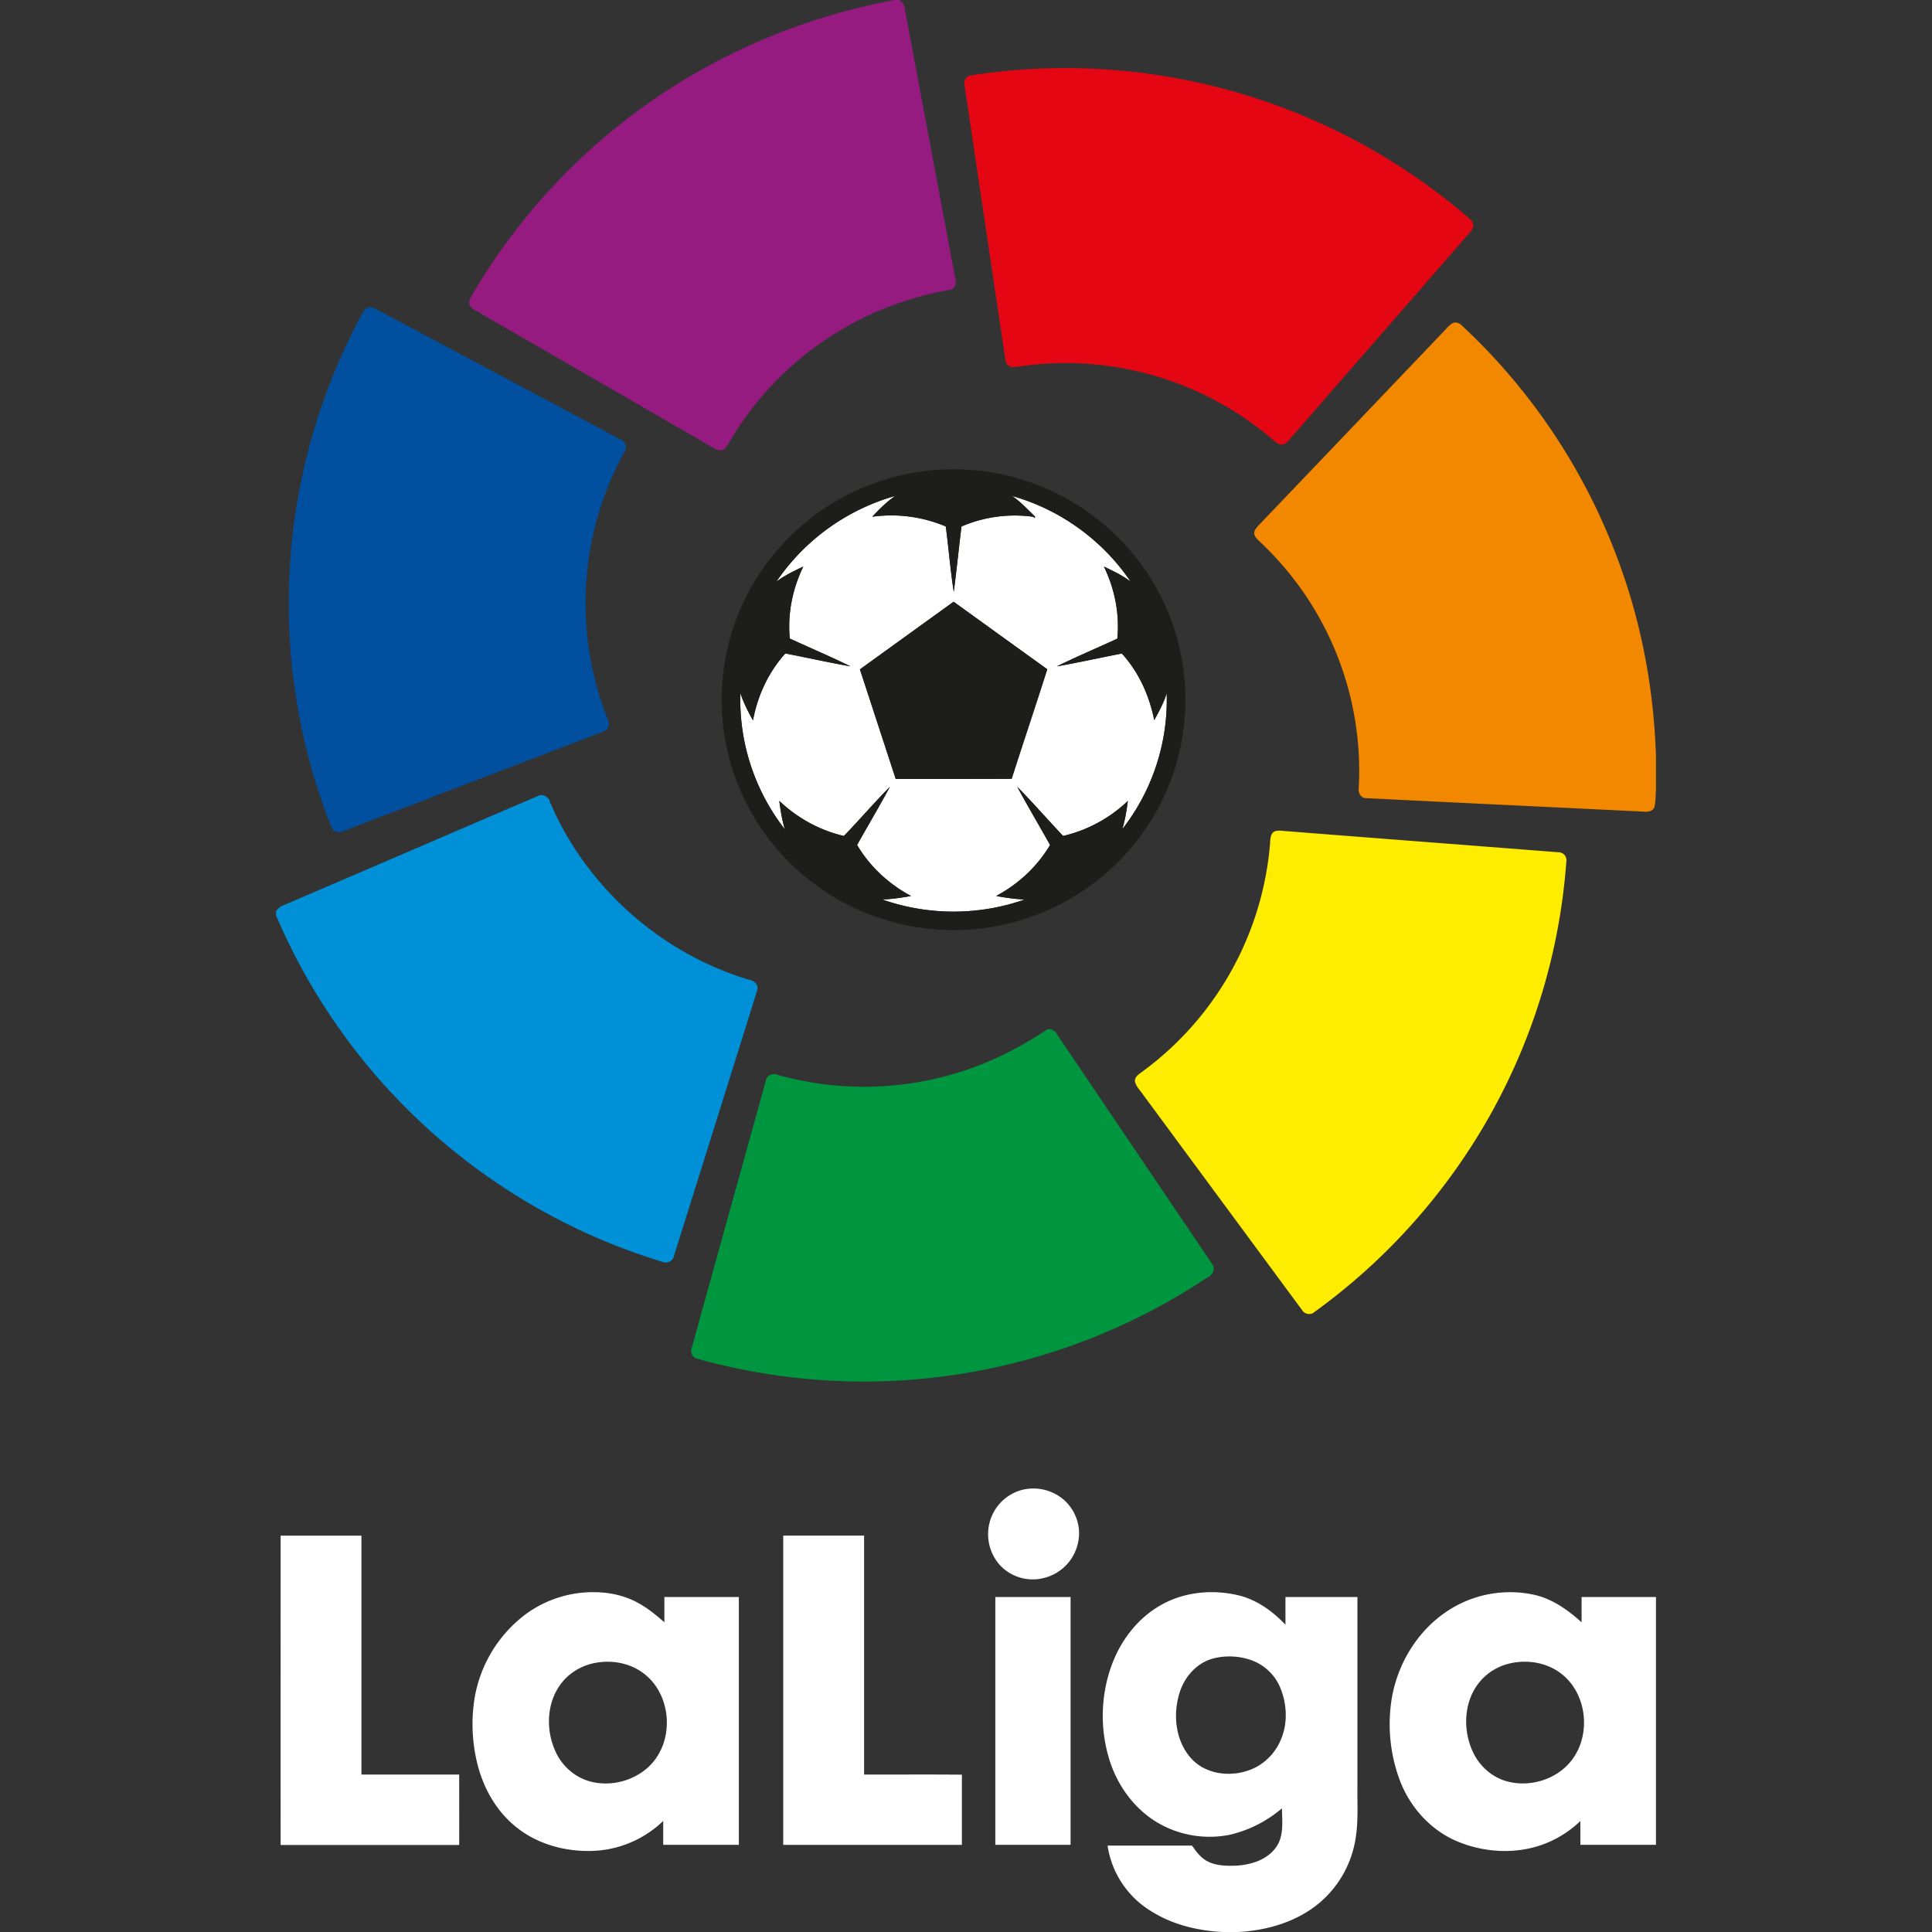 <svg width="40" height="40" viewBox="0 0 40 40" fill="none" xmlns="http://www.w3.org/2000/svg">
    <rect x="0" y="0" width="40" height="40" fill="#333333" stroke="none"/>
    <path d="M16.074 12.043a4.434 4.434 0 0 1 2.458-1.775 3.088 3.088 0 0 0-.473.43 2.89 2.89 0 0 1 1.522.202c.06.45.094.905.166 1.354.059-.451.104-.903.16-1.354.464-.2.984-.271 1.485-.2l.034.026c0-.008.003-.023.004-.03-.155-.148-.298-.308-.477-.428.996.278 1.88.921 2.456 1.774-.17-.13-.363-.22-.554-.312.22.462.332.98.278 1.492-.417.193-.842.372-1.254.575.45-.08.898-.179 1.347-.267.352.385.571.874.671 1.38.1-.179.197-.36.258-.556a4.352 4.352 0 0 1-.917 2.81c.057-.19.087-.386.113-.582a2.888 2.888 0 0 1-1.341.725c-.319-.338-.624-.688-.95-1.019.22.406.455.804.68 1.206-.261.449-.66.81-1.116 1.056.196.035.393.067.593.073a4.458 4.458 0 0 1-2.952 0c.2-.005.4-.038.597-.073a2.853 2.853 0 0 1-1.117-1.056c.225-.402.462-.799.68-1.205-.327.331-.63.684-.953 1.019a2.896 2.896 0 0 1-1.337-.727c.026.198.055.396.113.587a4.365 4.365 0 0 1-.92-2.814c.065.197.163.38.262.561.094-.51.32-1 .67-1.386.45.088.897.187 1.348.268-.413-.205-.838-.383-1.256-.577a2.807 2.807 0 0 1 .279-1.49c-.193.091-.387.184-.557.313zm3.669.415-1.94 1.4.742 2.27c.8-.002 1.6.002 2.4-.003.243-.757.496-1.511.738-2.269-.648-.464-1.293-.933-1.94-1.398z" fill="#fff"/>
    <path d="M18.528 0h.095c.053.046.103.1.108.173.35 1.87.701 3.741 1.05 5.612.03.094-.024.206-.127.219-.71.126-1.401.361-2.033.708a6.535 6.535 0 0 0-2.54 2.475c-.037.065-.087.141-.174.138-.115-.022-.209-.097-.31-.152C13.01 8.254 11.42 7.337 9.83 6.42c-.067-.037-.135-.103-.115-.186.04-.12.118-.22.179-.328a12.702 12.702 0 0 1 5.219-4.774A13.02 13.02 0 0 1 18.528 0z" fill="#951B80"/>
    <path d="M21.727 1.414a12.81 12.81 0 0 1 8.584 3.015c.057.05.12.096.169.155.044.072.018.164-.04.22l-3.756 4.31c-.04.042-.083.09-.145.089-.08.005-.134-.06-.19-.104a6.598 6.598 0 0 0-5.25-1.511c-.071.006-.153.033-.214-.016-.051-.029-.066-.09-.073-.144l-.804-5.404c-.014-.104-.037-.207-.041-.312-.003-.078.065-.143.141-.152a12.627 12.627 0 0 1 1.619-.146z" fill="#E40613"/>
    <path d="M7.587 6.382c.065-.039.14-.017.2.017 1.694.906 3.39 1.807 5.084 2.713.108.049.107.188.042.272a6.494 6.494 0 0 0-.354 5.448c.023.074.075.154.032.23-.04.08-.137.094-.21.128-1.76.671-3.52 1.347-5.279 2.02-.074.033-.173.027-.22-.047-.058-.112-.094-.233-.14-.35a12.595 12.595 0 0 1 .755-10.316c.025-.041.047-.089.09-.115z" fill="#01509F"/>
    <path d="M30.065 6.696c.066-.04.147-.01.198.04a12.609 12.609 0 0 1 3.295 5.018c.449 1.256.687 2.583.727 3.915v.68c-.008.119-.006.24-.03.357-.03.086-.129.107-.21.099-1.918-.095-3.836-.183-5.753-.28-.118.005-.181-.118-.16-.222a6.504 6.504 0 0 0-2.017-5.058c-.055-.055-.123-.105-.146-.182-.013-.072.038-.13.083-.18 1.27-1.328 2.537-2.658 3.806-3.987.067-.068.127-.146.207-.2z" fill="#F28800"/>
    <path d="M19.128 9.755a4.822 4.822 0 0 1 3.837 1.197 4.746 4.746 0 0 1 .506 6.539 4.82 4.82 0 0 1-6.915.563 4.744 4.744 0 0 1-.818-6.199 4.817 4.817 0 0 1 3.39-2.1zm-3.054 2.288c.17-.13.364-.222.557-.312-.22.46-.331.98-.279 1.489.418.194.843.372 1.256.576-.451-.08-.899-.18-1.348-.267-.35.386-.576.876-.67 1.386a3.341 3.341 0 0 1-.261-.56 4.364 4.364 0 0 0 .919 2.813 3.659 3.659 0 0 1-.113-.587c.372.353.835.612 1.337.727.322-.335.626-.688.952-1.019-.217.406-.454.803-.679 1.205.262.449.66.81 1.117 1.056a3.849 3.849 0 0 1-.597.072 4.459 4.459 0 0 0 2.952.001 4.004 4.004 0 0 1-.593-.073 2.853 2.853 0 0 0 1.117-1.056c-.226-.402-.462-.8-.681-1.206.326.331.631.681.95 1.02a2.888 2.888 0 0 0 1.341-.726 3.869 3.869 0 0 1-.113.582 4.352 4.352 0 0 0 .917-2.81c-.061.196-.159.377-.258.557-.1-.507-.32-.996-.67-1.38-.45.087-.897.186-1.348.266.412-.203.837-.382 1.254-.575a2.811 2.811 0 0 0-.278-1.492c.191.091.385.182.554.312a4.434 4.434 0 0 0-2.456-1.774c.179.12.322.28.477.427l-.004.031-.034-.026c-.5-.071-1.021 0-1.485.2-.057.45-.101.903-.16 1.354-.072-.449-.105-.903-.166-1.354a2.89 2.89 0 0 0-1.522-.201c.148-.154.296-.31.473-.43a4.434 4.434 0 0 0-2.458 1.774z" fill="#1D1D1B"/>
    <path d="M19.743 12.458c.647.465 1.292.934 1.94 1.399-.242.757-.495 1.51-.738 2.268-.8.005-1.6 0-2.4.003-.247-.757-.495-1.513-.741-2.27l1.939-1.4z" fill="#1D1D1B"/>
    <path d="M11.13 16.483c.11-.064.231.016.26.128.743 1.752 2.3 3.136 4.131 3.677.11.016.197.123.15.233-.57 1.827-1.144 3.653-1.717 5.479-.02.113-.145.17-.247.122a12.685 12.685 0 0 1-4.017-2.06 12.672 12.672 0 0 1-3.976-5.113v-.079a.292.292 0 0 1 .15-.125c1.757-.752 3.51-1.51 5.267-2.262z" fill="#0090D7"/>
    <path d="M26.413 17.205a.446.446 0 0 1 .13-.004c1.905.15 3.81.295 5.716.444a.166.166 0 0 1 .17.197 12.59 12.59 0 0 1-2.648 6.85 12.67 12.67 0 0 1-2.572 2.475c-.076.067-.199.042-.25-.042-1.095-1.482-2.188-2.964-3.282-4.447-.061-.092-.15-.172-.178-.281-.015-.1.08-.156.148-.207a6.523 6.523 0 0 0 2.648-4.72c.006-.097.003-.232.118-.265z" fill="#FEED01"/>
    <path d="M21.668 21.32c.086-.041.176.02.217.096 1.069 1.585 2.142 3.168 3.21 4.754.091.113-.008.246-.12.293a12.822 12.822 0 0 1-10.539 1.668c-.097-.019-.152-.129-.116-.219.51-1.845 1.024-3.69 1.535-5.535.019-.116.15-.17.253-.121a6.61 6.61 0 0 0 4.344-.273 7.392 7.392 0 0 0 1.216-.662z" fill="#00963F"/>
    <path d="M5.81 31.794h1.673v4.946h2.024c0 .486.002.972 0 1.458H5.81c-.002-2.135 0-4.27 0-6.404zM16.216 31.793h1.674v4.947c.675.002 1.35-.004 2.025.003v1.453h-3.699v-6.403zM10.878 33.425c.413-.307.93-.472 1.445-.46.309.003.62.072.89.223.198.107.373.251.542.4v-.523h1.542v5.13h-1.566v-.494a2.218 2.218 0 0 1-1.58.621c-.54-.004-1.089-.174-1.502-.526-.407-.34-.665-.829-.78-1.339a3.393 3.393 0 0 1-.04-1.317 2.74 2.74 0 0 1 1.049-1.715zm1.396 1.014c-.255.058-.49.202-.65.409-.31.398-.329.968-.122 1.417.141.313.43.56.77.631.518.114 1.108-.118 1.369-.587.303-.531.184-1.284-.311-1.66-.295-.228-.697-.293-1.056-.21zM24.017 33.242c.48-.281 1.07-.341 1.609-.216.387.089.718.328.988.612v-.573h1.49v3.92c-.005.352.021.708-.035 1.058a2.182 2.182 0 0 1-.753 1.355c-.468.392-1.083.572-1.687.602h-.314c-.515-.026-1.035-.15-1.475-.427a1.919 1.919 0 0 1-.909-1.362h1.749c.075.107.153.218.264.292.185.125.419.13.634.124.314-.015.659-.118.845-.387.163-.234.122-.533.118-.8a2.552 2.552 0 0 1-1.086.548 2.125 2.125 0 0 1-1.335-.17c-.554-.264-.957-.782-1.143-1.358a3.076 3.076 0 0 1 .037-1.979c.184-.507.53-.966 1.003-1.239zm1.094 1.097c-.34.093-.592.385-.691.714-.139.448-.084.984.236 1.346.31.351.855.405 1.271.225.254-.109.46-.317.574-.566.163-.342.151-.75.013-1.098a1.024 1.024 0 0 0-.588-.581 1.357 1.357 0 0 0-.815-.04zM29.895 33.404a2.352 2.352 0 0 1 1.893-.38c.368.089.681.315.957.564v-.523h1.54v5.13H32.72c0-.164-.001-.329 0-.493a2.214 2.214 0 0 1-.63.426c-.606.274-1.325.248-1.93-.009-.557-.237-.983-.724-1.188-1.285a3.318 3.318 0 0 1-.146-1.733c.13-.67.508-1.298 1.069-1.697zm1.346 1.04c-.22.054-.424.173-.575.342-.348.384-.39.972-.193 1.437.122.295.368.542.676.642.514.167 1.132-.029 1.433-.48.356-.524.26-1.317-.239-1.718-.303-.247-.727-.317-1.102-.223zM21.184 30.841a.969.969 0 0 1 .753.143c.28.188.44.534.397.868a.955.955 0 0 1-.715.817.928.928 0 0 1-.927-.276.96.96 0 0 1-.099-1.12.94.94 0 0 1 .591-.432zM20.607 33.065h1.558v5.13h-1.558v-5.13z" fill="#fff"/>
</svg>
